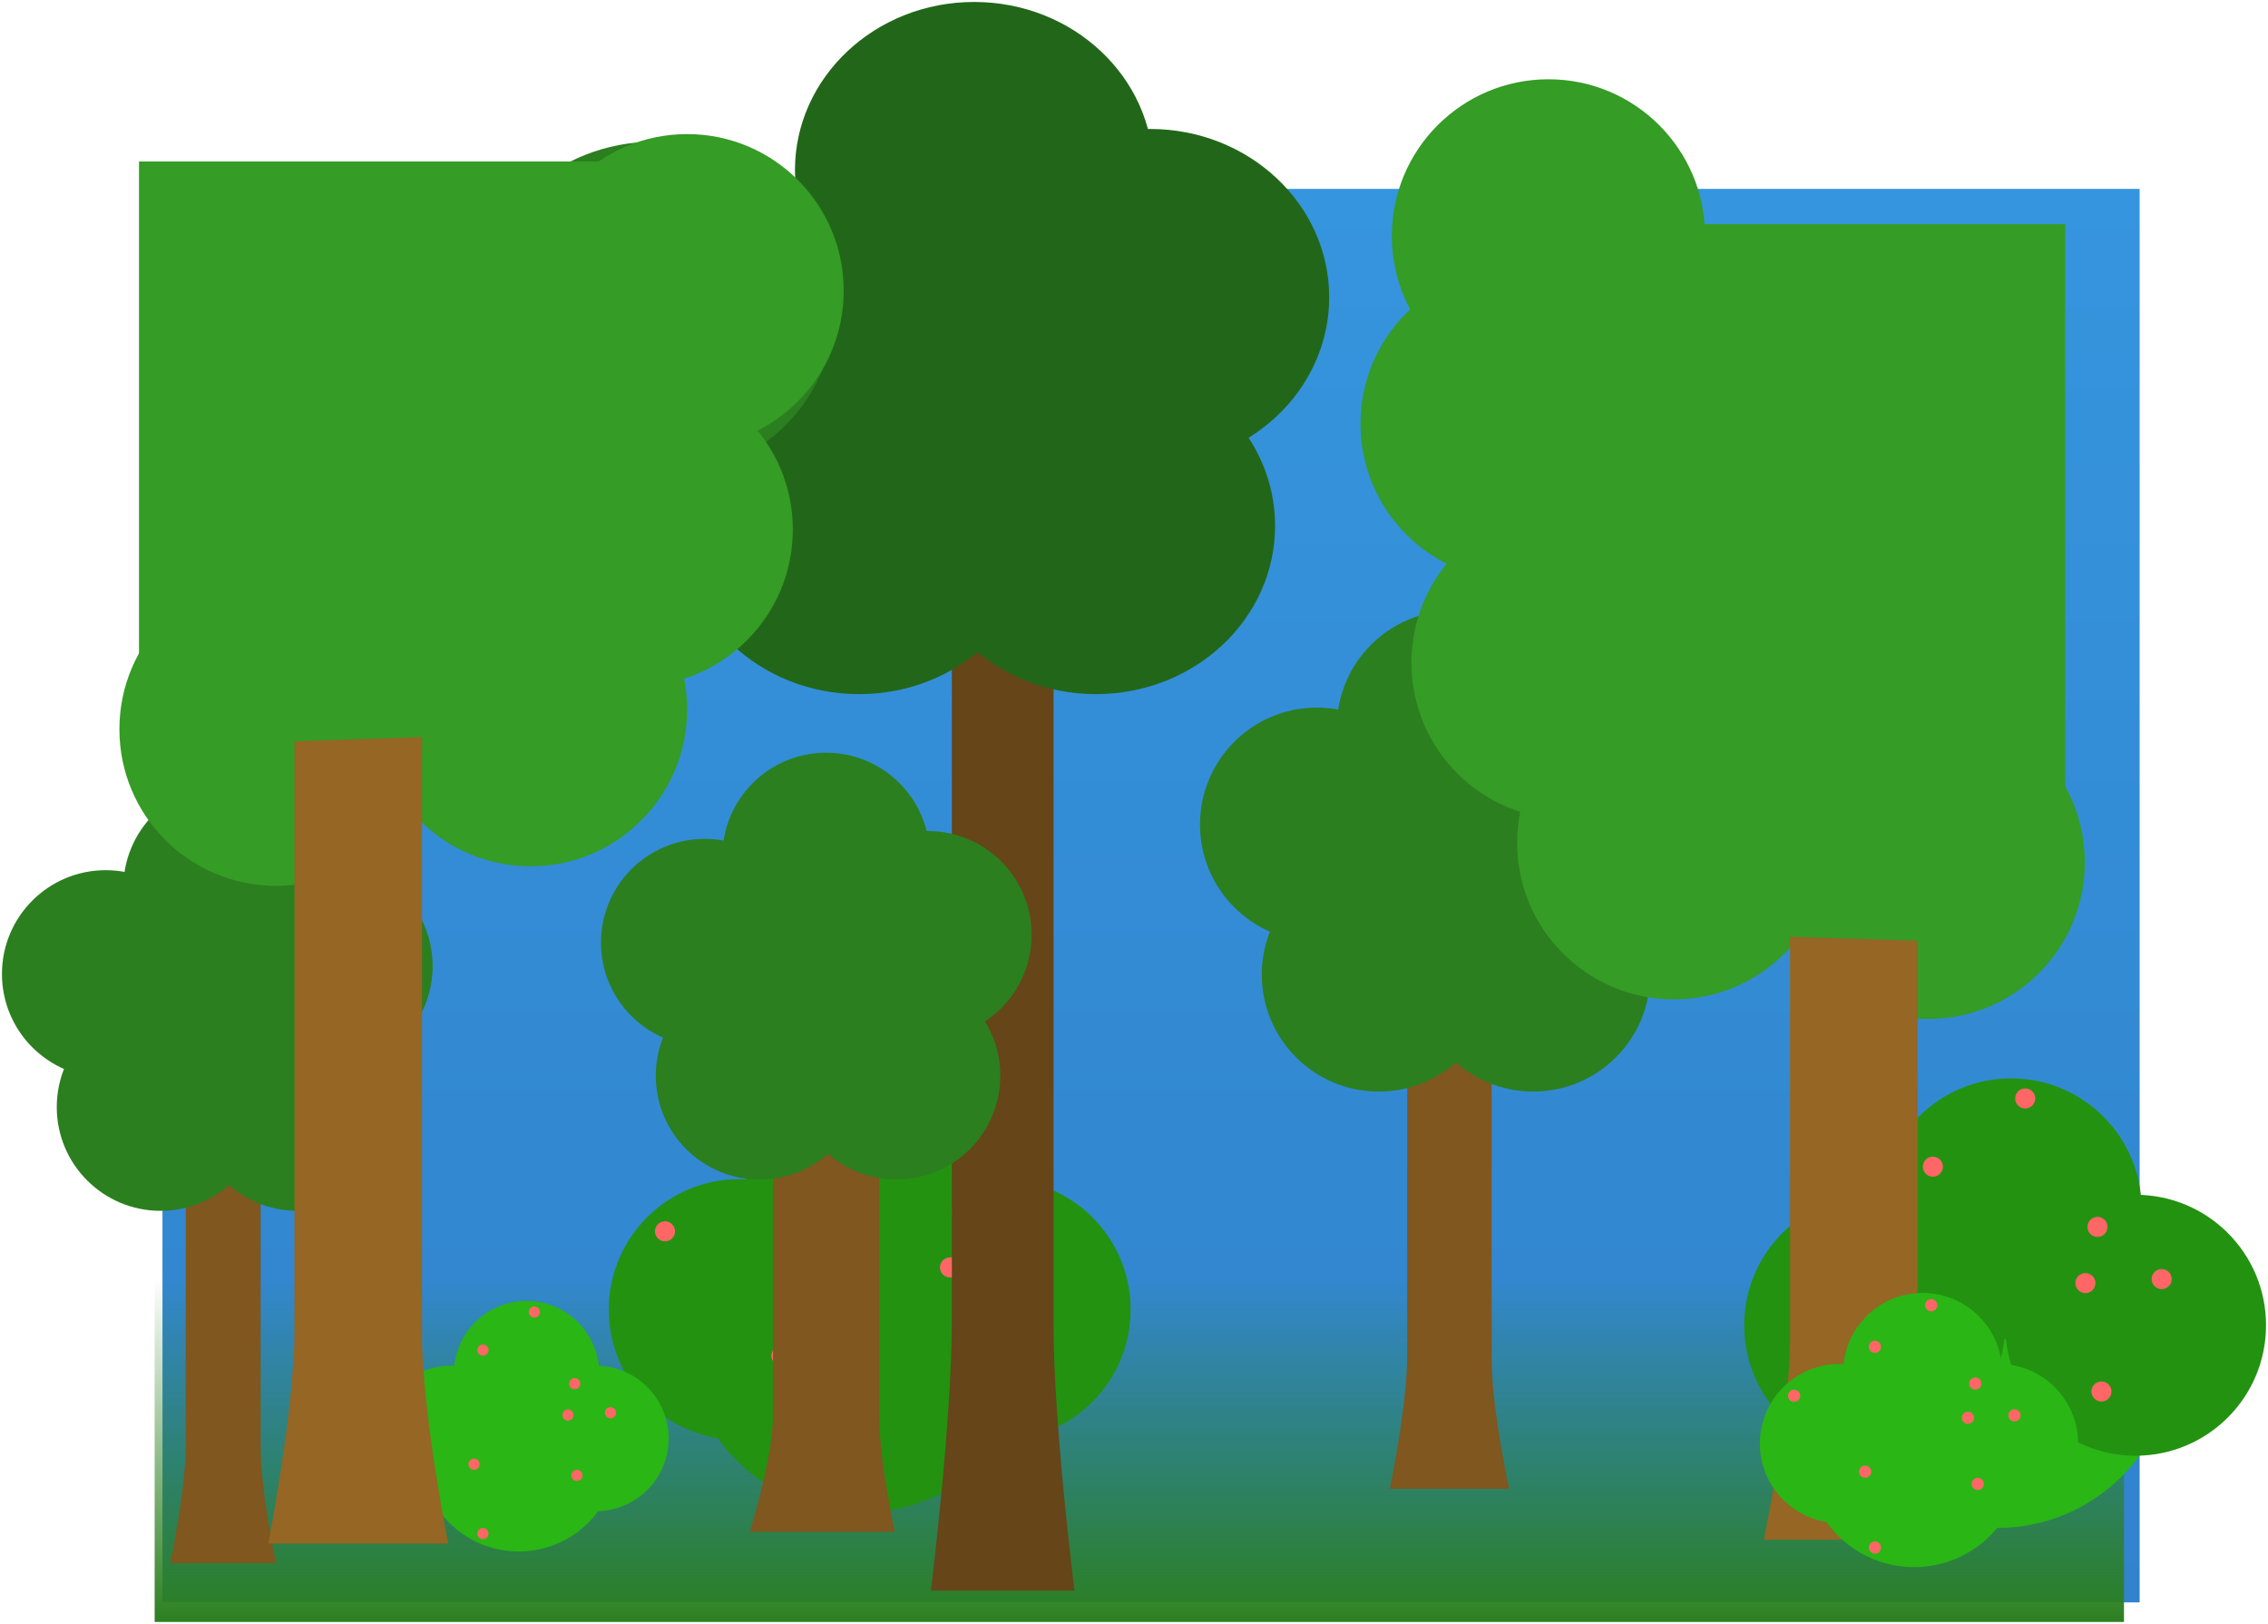 <svg xmlns="http://www.w3.org/2000/svg" xmlns:xlink="http://www.w3.org/1999/xlink" version="1.1" width="579.286" height="414.746" viewBox="-0.5 -0.5 579.286 414.746"><defs><linearGradient x1="250.5" y1="-12" x2="250.5" y2="349" gradientUnits="userSpaceOnUse" id="color-1"><stop offset="0" stop-color="#3595de"/><stop offset="1" stop-color="#3183cc"/></linearGradient><linearGradient x1="247.5" y1="266" x2="247.5" y2="354" gradientUnits="userSpaceOnUse" id="color-2"><stop offset="0" stop-color="#2b7f1f" stop-opacity="0"/><stop offset="1" stop-color="#2b7f1f"/></linearGradient></defs><g><g data-paper-data="{&quot;isPaintingLayer&quot;:true}" fill-rule="nonzero" stroke-linecap="butt" stroke-linejoin="miter" stroke-miterlimit="10" stroke-dasharray="" stroke-dashoffset="0" font-family="none" font-weight="none" font-size="none" text-anchor="none" style="mix-blend-mode: normal"><path d="M-2,349v-361h505v361z" data-paper-data="{&quot;origPos&quot;:null}" fill="url(#color-1)" stroke-width="0" stroke="none" transform="matrix(1,0,0,1,43,59.746)"/><path d="M-4,354v-88h503v88z" data-paper-data="{&quot;origPos&quot;:null}" fill="url(#color-2)" stroke-width="0" stroke="none" transform="matrix(1,0,0,1,43,59.746)"/><g data-paper-data="{&quot;origPos&quot;:null}"><path d="M421.48,284.888c0,-24.915 20.197,-45.112 45.112,-45.112c24.915,0 45.112,20.197 45.112,45.112c0,24.915 -20.197,45.112 -45.112,45.112c-24.915,0 -45.112,-20.197 -45.112,-45.112z" fill="#2ab615" stroke-width="0" stroke="none" transform="matrix(1,0,0,1,43,59.746)"/><path d="M402,278.224c0,-18.403 14.919,-33.321 33.321,-33.321c18.403,0 33.321,14.919 33.321,33.321c0,18.403 -14.919,33.321 -33.321,33.321c-18.403,0 -33.321,-14.919 -33.321,-33.321z" data-paper-data="{&quot;origPos&quot;:null}" fill="#239211" stroke-width="0" stroke="none" transform="matrix(1,0,0,1,43,59.746)"/><path d="M436.859,248.491c0,-18.403 14.919,-33.321 33.321,-33.321c18.403,0 33.321,14.919 33.321,33.321c0,18.403 -14.919,33.321 -33.321,33.321c-18.403,0 -33.321,-14.919 -33.321,-33.321z" data-paper-data="{&quot;origPos&quot;:null}" fill="#239211" stroke-width="0" stroke="none" transform="matrix(1,0,0,1,43,59.746)"/><path d="M468.643,278.224c0,-18.403 14.919,-33.321 33.321,-33.321c18.403,0 33.321,14.919 33.321,33.321c0,18.403 -14.919,33.321 -33.321,33.321c-18.403,0 -33.321,-14.919 -33.321,-33.321z" data-paper-data="{&quot;origPos&quot;:null}" fill="#239211" stroke-width="0" stroke="none" transform="matrix(1,0,0,1,43,59.746)"/><path d="M 490.625 297.471 C 490.625 296.055 491.772 294.908 493.188 294.908 C 494.603 294.908 495.751 296.055 495.751 297.471 C 495.751 298.887 494.603 300.034 493.188 300.034 C 491.772 300.034 490.625 298.887 490.625 297.471 Z " fill="#ff6666" stroke-width="0.5" stroke="none"/><path d="M 532.661 312.85 C 532.661 311.435 533.809 310.287 535.224 310.287 C 536.64 310.287 537.787 311.435 537.787 312.85 C 537.787 314.266 536.64 315.413 535.224 315.413 C 533.809 315.413 532.661 314.266 532.661 312.85 Z " fill="#ff6666" stroke-width="0.5" stroke="none"/><path d="M 486.524 349.76 C 486.524 348.344 487.671 347.197 489.087 347.197 C 490.502 347.197 491.65 348.344 491.65 349.76 C 491.65 351.176 490.502 352.323 489.087 352.323 C 487.671 352.323 486.524 351.176 486.524 349.76 Z " fill="#ff6666" stroke-width="0.5" stroke="none"/><path d="M 456.791 317.976 C 456.791 316.561 457.938 315.413 459.354 315.413 C 460.769 315.413 461.917 316.561 461.917 317.976 C 461.917 319.392 460.769 320.54 459.354 320.54 C 457.938 320.54 456.791 319.392 456.791 317.976 Z " fill="#ff6666" stroke-width="0.5" stroke="none"/><path d="M 549.065 326.179 C 549.065 324.763 550.213 323.615 551.629 323.615 C 553.044 323.615 554.192 324.763 554.192 326.179 C 554.192 327.594 553.044 328.742 551.629 328.742 C 550.213 328.742 549.065 327.594 549.065 326.179 Z " fill="#ff6666" stroke-width="0.5" stroke="none"/><path d="M 529.585 327.204 C 529.585 325.788 530.733 324.641 532.148 324.641 C 533.564 324.641 534.712 325.788 534.712 327.204 C 534.712 328.62 533.564 329.767 532.148 329.767 C 530.733 329.767 529.585 328.62 529.585 327.204 Z " fill="#ff6666" stroke-width="0.5" stroke="none"/><path d="M 490.625 381.543 C 490.625 380.128 491.772 378.98 493.188 378.98 C 494.603 378.98 495.751 380.128 495.751 381.543 C 495.751 382.959 494.603 384.107 493.188 384.107 C 491.772 384.107 490.625 382.959 490.625 381.543 Z " fill="#ff6666" stroke-width="0.5" stroke="none"/><path d="M 533.686 354.886 C 533.686 353.471 534.834 352.323 536.25 352.323 C 537.665 352.323 538.813 353.471 538.813 354.886 C 538.813 356.302 537.665 357.45 536.25 357.45 C 534.834 357.45 533.686 356.302 533.686 354.886 Z " fill="#ff6666" stroke-width="0.5" stroke="none"/><path d="M 514.206 280.041 C 514.206 278.626 515.354 277.478 516.769 277.478 C 518.185 277.478 519.332 278.626 519.332 280.041 C 519.332 281.457 518.185 282.604 516.769 282.604 C 515.354 282.604 514.206 281.457 514.206 280.041 Z " fill="#ff6666" stroke-width="0.5" stroke="none"/></g><g data-paper-data="{&quot;origPos&quot;:null}"><path d="M131.48,280.888c0,-24.915 20.197,-45.112 45.112,-45.112c24.915,0 45.112,20.197 45.112,45.112c0,24.915 -20.197,45.112 -45.112,45.112c-24.915,0 -45.112,-20.197 -45.112,-45.112z" fill="#239211" stroke-width="0" stroke="none" transform="matrix(1,0,0,1,43,59.746)"/><path d="M112,274.224c0,-18.403 14.919,-33.321 33.321,-33.321c18.403,0 33.321,14.919 33.321,33.321c0,18.403 -14.919,33.321 -33.321,33.321c-18.403,0 -33.321,-14.919 -33.321,-33.321z" data-paper-data="{&quot;origPos&quot;:null}" fill="#239211" stroke-width="0" stroke="none" transform="matrix(1,0,0,1,43,59.746)"/><path d="M146.859,244.491c0,-18.403 14.919,-33.321 33.321,-33.321c18.403,0 33.321,14.919 33.321,33.321c0,18.403 -14.919,33.321 -33.321,33.321c-18.403,0 -33.321,-14.919 -33.321,-33.321z" data-paper-data="{&quot;origPos&quot;:null}" fill="#239211" stroke-width="0" stroke="none" transform="matrix(1,0,0,1,43,59.746)"/><path d="M178.643,274.224c0,-18.403 14.919,-33.321 33.321,-33.321c18.403,0 33.321,14.919 33.321,33.321c0,18.403 -14.919,33.321 -33.321,33.321c-18.403,0 -33.321,-14.919 -33.321,-33.321z" data-paper-data="{&quot;origPos&quot;:null}" fill="#239211" stroke-width="0" stroke="none" transform="matrix(1,0,0,1,43,59.746)"/><path d="M 200.625 293.471 C 200.625 292.055 201.772 290.908 203.188 290.908 C 204.603 290.908 205.751 292.055 205.751 293.471 C 205.751 294.887 204.603 296.034 203.188 296.034 C 201.772 296.034 200.625 294.887 200.625 293.471 Z " fill="#ff6666" stroke-width="0.5" stroke="none"/><path d="M 242.661 308.85 C 242.661 307.435 243.809 306.287 245.224 306.287 C 246.64 306.287 247.787 307.435 247.787 308.85 C 247.787 310.266 246.64 311.413 245.224 311.413 C 243.809 311.413 242.661 310.266 242.661 308.85 Z " fill="#ff6666" stroke-width="0.5" stroke="none"/><path d="M 196.524 345.76 C 196.524 344.344 197.671 343.197 199.087 343.197 C 200.502 343.197 201.65 344.344 201.65 345.76 C 201.65 347.176 200.502 348.323 199.087 348.323 C 197.671 348.323 196.524 347.176 196.524 345.76 Z " fill="#ff6666" stroke-width="0.5" stroke="none"/><path d="M 166.791 313.976 C 166.791 312.561 167.938 311.413 169.354 311.413 C 170.769 311.413 171.917 312.561 171.917 313.976 C 171.917 315.392 170.769 316.54 169.354 316.54 C 167.938 316.54 166.791 315.392 166.791 313.976 Z " fill="#ff6666" stroke-width="0.5" stroke="none"/><path d="M 259.065 322.179 C 259.065 320.763 260.213 319.615 261.629 319.615 C 263.044 319.615 264.192 320.763 264.192 322.179 C 264.192 323.594 263.044 324.742 261.629 324.742 C 260.213 324.742 259.065 323.594 259.065 322.179 Z " fill="#ff6666" stroke-width="0.5" stroke="none"/><path d="M 239.585 323.204 C 239.585 321.788 240.733 320.641 242.148 320.641 C 243.564 320.641 244.712 321.788 244.712 323.204 C 244.712 324.62 243.564 325.767 242.148 325.767 C 240.733 325.767 239.585 324.62 239.585 323.204 Z " fill="#ff6666" stroke-width="0.5" stroke="none"/><path d="M 200.625 377.543 C 200.625 376.128 201.772 374.98 203.188 374.98 C 204.603 374.98 205.751 376.128 205.751 377.543 C 205.751 378.959 204.603 380.107 203.188 380.107 C 201.772 380.107 200.625 378.959 200.625 377.543 Z " fill="#ff6666" stroke-width="0.5" stroke="none"/><path d="M 243.686 350.886 C 243.686 349.471 244.834 348.323 246.25 348.323 C 247.665 348.323 248.813 349.471 248.813 350.886 C 248.813 352.302 247.665 353.45 246.25 353.45 C 244.834 353.45 243.686 352.302 243.686 350.886 Z " fill="#ff6666" stroke-width="0.5" stroke="none"/><path d="M 224.206 276.041 C 224.206 274.626 225.354 273.478 226.769 273.478 C 228.185 273.478 229.332 274.626 229.332 276.041 C 229.332 277.457 228.185 278.604 226.769 278.604 C 225.354 278.604 224.206 277.457 224.206 276.041 Z " fill="#ff6666" stroke-width="0.5" stroke="none"/></g><path d="M194.273,346c0,0 5.348,-43.211 5.348,-69.133c0,-77.766 0,-210.11 0,-210.11h25.975c0,0 0,135.286 0,211.465c0,25.393 5.348,67.777 5.348,67.777z" data-paper-data="{&quot;origPos&quot;:null}" fill="#664518" stroke-width="0" stroke="none" transform="matrix(1,0,0,1,43,59.746)"/><path d="M140.545,35.132c0,-33.589 29,-60.819 64.773,-60.819c35.773,0 64.773,27.23 64.773,60.819c0,33.589 -29,60.819 -64.773,60.819c-35.773,0 -64.773,-27.23 -64.773,-60.819z" data-paper-data="{&quot;origPos&quot;:null}" fill="#226719" stroke-width="0" stroke="none" transform="matrix(1,0,0,1,43,59.746)"/><path d="M204.455,15.67c0,-23.736 20.493,-42.979 45.773,-42.979c25.28,0 45.773,19.242 45.773,42.979c0,23.736 -20.493,42.979 -45.773,42.979c-25.28,0 -45.773,-19.242 -45.773,-42.979z" data-paper-data="{&quot;origPos&quot;:null}" fill="#226719" stroke-width="0" stroke="none" transform="matrix(1,0,0,1,43,59.746)"/><path d="M190.636,74.056c0,-23.736 20.493,-42.979 45.773,-42.979c25.28,0 45.773,19.242 45.773,42.979c0,23.736 -20.493,42.979 -45.773,42.979c-25.28,0 -45.773,-19.242 -45.773,-42.979z" data-paper-data="{&quot;origPos&quot;:null}" fill="#226719" stroke-width="0" stroke="none" transform="matrix(1,0,0,1,43,59.746)"/><path d="M130.182,74.056c0,-23.736 20.493,-42.979 45.773,-42.979c25.28,0 45.773,19.242 45.773,42.979c0,23.736 -20.493,42.979 -45.773,42.979c-25.28,0 -45.773,-19.242 -45.773,-42.979z" data-paper-data="{&quot;origPos&quot;:null}" fill="#226719" stroke-width="0" stroke="none" transform="matrix(1,0,0,1,43,59.746)"/><path d="M78,18.913c0,-23.736 20.493,-42.979 45.773,-42.979c25.28,0 45.773,19.242 45.773,42.979c0,23.736 -20.493,42.979 -45.773,42.979c-25.28,0 -45.773,-19.242 -45.773,-42.979z" data-paper-data="{&quot;origPos&quot;:null}" fill="#2b7f1f" stroke-width="0" stroke="none" transform="matrix(1,0,0,1,43,59.746)"/><path d="M159.545,-16.767c0,-23.736 20.493,-42.979 45.773,-42.979c25.28,0 45.773,19.242 45.773,42.979c0,23.736 -20.493,42.979 -45.773,42.979c-25.28,0 -45.773,-19.242 -45.773,-42.979z" data-paper-data="{&quot;origPos&quot;:null}" fill="#226719" stroke-width="0" stroke="none" transform="matrix(1,0,0,1,43,59.746)"/><g data-paper-data="{&quot;origPos&quot;:null}"><path d="M0,339c0,0 3.94,-18.724 3.94,-29.956c0,-33.697 0,-91.044 0,-91.044h19.139c0,0 0,58.622 0,91.631c0,11.003 3.94,29.369 3.94,29.369z" data-paper-data="{&quot;origPos&quot;:null}" fill="#7f571f" stroke-width="0" stroke="none" transform="matrix(1,0,0,1,43,59.746)"/><path d="M-23,198.5c0,-20.711 16.789,-37.5 37.5,-37.5c20.711,0 37.5,16.789 37.5,37.5c0,20.711 -16.789,37.5 -37.5,37.5c-20.711,0 -37.5,-16.789 -37.5,-37.5z" data-paper-data="{&quot;origPos&quot;:null}" fill="#2b7f1f" stroke-width="0" stroke="none" transform="matrix(1,0,0,1,43,59.746)"/><path d="M14,186.5c0,-14.636 11.864,-26.5 26.5,-26.5c14.636,0 26.5,11.864 26.5,26.5c0,14.636 -11.864,26.5 -26.5,26.5c-14.636,0 -26.5,-11.864 -26.5,-26.5z" data-paper-data="{&quot;origPos&quot;:null}" fill="#2b7f1f" stroke-width="0" stroke="none" transform="matrix(1,0,0,1,43,59.746)"/><path d="M6,222.5c0,-14.636 11.864,-26.5 26.5,-26.5c14.636,0 26.5,11.864 26.5,26.5c0,14.636 -11.864,26.5 -26.5,26.5c-14.636,0 -26.5,-11.864 -26.5,-26.5z" data-paper-data="{&quot;origPos&quot;:null}" fill="#2b7f1f" stroke-width="0" stroke="none" transform="matrix(1,0,0,1,43,59.746)"/><path d="M-29,222.5c0,-14.636 11.864,-26.5 26.5,-26.5c14.636,0 26.5,11.864 26.5,26.5c0,14.636 -11.864,26.5 -26.5,26.5c-14.636,0 -26.5,-11.864 -26.5,-26.5z" data-paper-data="{&quot;origPos&quot;:null}" fill="#2b7f1f" stroke-width="0" stroke="none" transform="matrix(1,0,0,1,43,59.746)"/><path d="M-43,188.5c0,-14.636 11.864,-26.5 26.5,-26.5c14.636,0 26.5,11.864 26.5,26.5c0,14.636 -11.864,26.5 -26.5,26.5c-14.636,0 -26.5,-11.864 -26.5,-26.5z" data-paper-data="{&quot;origPos&quot;:null}" fill="#2b7f1f" stroke-width="0" stroke="none" transform="matrix(1,0,0,1,43,59.746)"/><path d="M-12,166.5c0,-14.636 11.864,-26.5 26.5,-26.5c14.636,0 26.5,11.864 26.5,26.5c0,14.636 -11.864,26.5 -26.5,26.5c-14.636,0 -26.5,-11.864 -26.5,-26.5z" data-paper-data="{&quot;origPos&quot;:null}" fill="#2b7f1f" stroke-width="0" stroke="none" transform="matrix(1,0,0,1,43,59.746)"/></g><g data-paper-data="{&quot;origPos&quot;:null}"><path d="M311.473,320c0,0 4.442,-21.107 4.442,-33.769c0,-37.986 0,-102.631 0,-102.631h21.575c0,0 0,66.083 0,103.293c0,12.404 4.442,33.107 4.442,33.107z" data-paper-data="{&quot;origPos&quot;:null}" fill="#7f571f" stroke-width="0" stroke="none" transform="matrix(1,0,0,1,43,59.746)"/><path d="M285.545,161.618c0,-23.347 18.926,-42.273 42.273,-42.273c23.347,0 42.273,18.926 42.273,42.273c0,23.347 -18.926,42.273 -42.273,42.273c-23.347,0 -42.273,-18.926 -42.273,-42.273z" data-paper-data="{&quot;origPos&quot;:null}" fill="#2b7f1f" stroke-width="0" stroke="none" transform="matrix(1,0,0,1,43,59.746)"/><path d="M327.255,148.091c0,-16.498 13.374,-29.873 29.873,-29.873c16.498,0 29.873,13.374 29.873,29.873c0,16.498 -13.374,29.873 -29.873,29.873c-16.498,0 -29.873,-13.374 -29.873,-29.873z" data-paper-data="{&quot;origPos&quot;:null}" fill="#2b7f1f" stroke-width="0" stroke="none" transform="matrix(1,0,0,1,43,59.746)"/><path d="M318.236,188.673c0,-16.498 13.374,-29.873 29.873,-29.873c16.498,0 29.873,13.374 29.873,29.873c0,16.498 -13.374,29.873 -29.873,29.873c-16.498,0 -29.873,-13.374 -29.873,-29.873z" data-paper-data="{&quot;origPos&quot;:null}" fill="#2b7f1f" stroke-width="0" stroke="none" transform="matrix(1,0,0,1,43,59.746)"/><path d="M278.782,188.673c0,-16.498 13.374,-29.873 29.873,-29.873c16.498,0 29.873,13.374 29.873,29.873c0,16.498 -13.374,29.873 -29.873,29.873c-16.498,0 -29.873,-13.374 -29.873,-29.873z" data-paper-data="{&quot;origPos&quot;:null}" fill="#2b7f1f" stroke-width="0" stroke="none" transform="matrix(1,0,0,1,43,59.746)"/><path d="M263,150.345c0,-16.498 13.374,-29.873 29.873,-29.873c16.498,0 29.873,13.374 29.873,29.873c0,16.498 -13.374,29.873 -29.873,29.873c-16.498,0 -29.873,-13.374 -29.873,-29.873z" data-paper-data="{&quot;origPos&quot;:null}" fill="#2b7f1f" stroke-width="0" stroke="none" transform="matrix(1,0,0,1,43,59.746)"/><path d="M297.945,125.545c0,-16.498 13.374,-29.873 29.873,-29.873c16.498,0 29.873,13.374 29.873,29.873c0,16.498 -13.374,29.873 -29.873,29.873c-16.498,0 -29.873,-13.374 -29.873,-29.873z" data-paper-data="{&quot;origPos&quot;:null}" fill="#2b7f1f" stroke-width="0" stroke="none" transform="matrix(1,0,0,1,43,59.746)"/></g><g data-paper-data="{&quot;origPos&quot;:null}"><path d="M148,331c0,0 5.94,-18.724 5.94,-29.956c0,-33.697 0,-91.044 0,-91.044h27.139c0,0 0,58.622 0,91.631c0,11.003 3.94,29.369 3.94,29.369z" data-paper-data="{&quot;origPos&quot;:null}" fill="#7f571f" stroke-width="0" stroke="none" transform="matrix(1,0,0,1,43,59.746)"/><path d="M130,190.5c0,-20.711 16.789,-37.5 37.5,-37.5c20.711,0 37.5,16.789 37.5,37.5c0,20.711 -16.789,37.5 -37.5,37.5c-20.711,0 -37.5,-16.789 -37.5,-37.5z" data-paper-data="{&quot;origPos&quot;:null}" fill="#2b7f1f" stroke-width="0" stroke="none" transform="matrix(1,0,0,1,43,59.746)"/><path d="M167,178.5c0,-14.636 11.864,-26.5 26.5,-26.5c14.636,0 26.5,11.864 26.5,26.5c0,14.636 -11.864,26.5 -26.5,26.5c-14.636,0 -26.5,-11.864 -26.5,-26.5z" data-paper-data="{&quot;origPos&quot;:null}" fill="#2b7f1f" stroke-width="0" stroke="none" transform="matrix(1,0,0,1,43,59.746)"/><path d="M159,214.5c0,-14.636 11.864,-26.5 26.5,-26.5c14.636,0 26.5,11.864 26.5,26.5c0,14.636 -11.864,26.5 -26.5,26.5c-14.636,0 -26.5,-11.864 -26.5,-26.5z" data-paper-data="{&quot;origPos&quot;:null}" fill="#2b7f1f" stroke-width="0" stroke="none" transform="matrix(1,0,0,1,43,59.746)"/><path d="M124,214.5c0,-14.636 11.864,-26.5 26.5,-26.5c14.636,0 26.5,11.864 26.5,26.5c0,14.636 -11.864,26.5 -26.5,26.5c-14.636,0 -26.5,-11.864 -26.5,-26.5z" data-paper-data="{&quot;origPos&quot;:null}" fill="#2b7f1f" stroke-width="0" stroke="none" transform="matrix(1,0,0,1,43,59.746)"/><path d="M110,180.5c0,-14.636 11.864,-26.5 26.5,-26.5c14.636,0 26.5,11.864 26.5,26.5c0,14.636 -11.864,26.5 -26.5,26.5c-14.636,0 -26.5,-11.864 -26.5,-26.5z" data-paper-data="{&quot;origPos&quot;:null}" fill="#2b7f1f" stroke-width="0" stroke="none" transform="matrix(1,0,0,1,43,59.746)"/><path d="M141,158.5c0,-14.636 11.864,-26.5 26.5,-26.5c14.636,0 26.5,11.864 26.5,26.5c0,14.636 -11.864,26.5 -26.5,26.5c-14.636,0 -26.5,-11.864 -26.5,-26.5z" data-paper-data="{&quot;origPos&quot;:null}" fill="#2b7f1f" stroke-width="0" stroke="none" transform="matrix(1,0,0,1,43,59.746)"/></g><g data-paper-data="{&quot;origPos&quot;:null}"><path d="M63.857,310.857c0,-13.886 11.257,-25.143 25.143,-25.143c13.886,0 25.143,11.257 25.143,25.143c0,13.886 -11.257,25.143 -25.143,25.143c-13.886,0 -25.143,-11.257 -25.143,-25.143z" fill="#2ab615" stroke-width="0" stroke="none" transform="matrix(1,0,0,1,43,59.746)"/><path d="M53,307.143c0,-10.257 8.315,-18.571 18.571,-18.571c10.257,0 18.571,8.315 18.571,18.571c0,10.257 -8.315,18.571 -18.571,18.571c-10.257,0 -18.571,-8.315 -18.571,-18.571z" data-paper-data="{&quot;origPos&quot;:null}" fill="#2ab615" stroke-width="0" stroke="none" transform="matrix(1,0,0,1,43,59.746)"/><path d="M72.429,290.571c0,-10.257 8.315,-18.571 18.571,-18.571c10.257,0 18.571,8.315 18.571,18.571c0,10.257 -8.315,18.571 -18.571,18.571c-10.257,0 -18.571,-8.315 -18.571,-18.571z" data-paper-data="{&quot;origPos&quot;:null}" fill="#2ab615" stroke-width="0" stroke="none" transform="matrix(1,0,0,1,43,59.746)"/><path d="M90.143,307.143c0,-10.257 8.315,-18.571 18.571,-18.571c10.257,0 18.571,8.315 18.571,18.571c0,10.257 -8.315,18.571 -18.571,18.571c-10.257,0 -18.571,-8.315 -18.571,-18.571z" data-paper-data="{&quot;origPos&quot;:null}" fill="#2ab615" stroke-width="0" stroke="none" transform="matrix(1,0,0,1,43,59.746)"/><path d="M 121.429 344.317 C 121.429 343.528 122.068 342.889 122.857 342.889 C 123.646 342.889 124.286 343.528 124.286 344.317 C 124.286 345.106 123.646 345.746 122.857 345.746 C 122.068 345.746 121.429 345.106 121.429 344.317 Z " fill="#ff6666" stroke-width="0.5" stroke="none"/><path d="M 144.857 352.889 C 144.857 352.1 145.497 351.46 146.286 351.46 C 147.075 351.46 147.714 352.1 147.714 352.889 C 147.714 353.678 147.075 354.317 146.286 354.317 C 145.497 354.317 144.857 353.678 144.857 352.889 Z " fill="#ff6666" stroke-width="0.5" stroke="none"/><path d="M 119.143 373.46 C 119.143 372.671 119.782 372.031 120.571 372.031 C 121.36 372.031 122 372.671 122 373.46 C 122 374.249 121.36 374.889 120.571 374.889 C 119.782 374.889 119.143 374.249 119.143 373.46 Z " fill="#ff6666" stroke-width="0.5" stroke="none"/><path d="M 102.571 355.746 C 102.571 354.957 103.211 354.317 104 354.317 C 104.789 354.317 105.429 354.957 105.429 355.746 C 105.429 356.535 104.789 357.174 104 357.174 C 103.211 357.174 102.571 356.535 102.571 355.746 Z " fill="#ff6666" stroke-width="0.5" stroke="none"/><path d="M 154 360.317 C 154 359.528 154.64 358.889 155.429 358.889 C 156.218 358.889 156.857 359.528 156.857 360.317 C 156.857 361.106 156.218 361.746 155.429 361.746 C 154.64 361.746 154 361.106 154 360.317 Z " fill="#ff6666" stroke-width="0.5" stroke="none"/><path d="M 143.143 360.889 C 143.143 360.1 143.782 359.46 144.571 359.46 C 145.36 359.46 146 360.1 146 360.889 C 146 361.678 145.36 362.317 144.571 362.317 C 143.782 362.317 143.143 361.678 143.143 360.889 Z " fill="#ff6666" stroke-width="0.5" stroke="none"/><path d="M 121.429 391.174 C 121.429 390.385 122.068 389.746 122.857 389.746 C 123.646 389.746 124.286 390.385 124.286 391.174 C 124.286 391.963 123.646 392.603 122.857 392.603 C 122.068 392.603 121.429 391.963 121.429 391.174 Z " fill="#ff6666" stroke-width="0.5" stroke="none"/><path d="M 145.429 376.317 C 145.429 375.528 146.068 374.889 146.857 374.889 C 147.646 374.889 148.286 375.528 148.286 376.317 C 148.286 377.106 147.646 377.746 146.857 377.746 C 146.068 377.746 145.429 377.106 145.429 376.317 Z " fill="#ff6666" stroke-width="0.5" stroke="none"/><path d="M 134.571 334.603 C 134.571 333.814 135.211 333.174 136 333.174 C 136.789 333.174 137.429 333.814 137.429 334.603 C 137.429 335.392 136.789 336.031 136 336.031 C 135.211 336.031 134.571 335.392 134.571 334.603 Z " fill="#ff6666" stroke-width="0.5" stroke="none"/></g><path d="M92,14c0,-22.091 17.909,-40 40,-40c22.091,0 40,17.909 40,40c0,22.091 -17.909,40 -40,40c-22.091,0 -40,-17.909 -40,-40z" data-paper-data="{&quot;origPos&quot;:null}" fill="#359c25" stroke-width="0" stroke="none" transform="matrix(1,0,0,1,43,59.746)"/><path d="M79,75c0,-22.091 17.909,-40 40,-40c22.091,0 40,17.909 40,40c0,22.091 -17.909,40 -40,40c-22.091,0 -40,-17.909 -40,-40z" data-paper-data="{&quot;origPos&quot;:null}" fill="#359c25" stroke-width="0" stroke="none" transform="matrix(1,0,0,1,43,59.746)"/><path d="M52,121c0,-22.091 17.909,-40 40,-40c22.091,0 40,17.909 40,40c0,22.091 -17.909,40 -40,40c-22.091,0 -40,-17.909 -40,-40z" data-paper-data="{&quot;origPos&quot;:null}" fill="#359c25" stroke-width="0" stroke="none" transform="matrix(1,0,0,1,43,59.746)"/><path d="M-13,126c0,-22.091 17.909,-40 40,-40c22.091,0 40,17.909 40,40c0,22.091 -17.909,40 -40,40c-22.091,0 -40,-17.909 -40,-40z" data-paper-data="{&quot;origPos&quot;:null}" fill="#359c25" stroke-width="0" stroke="none" transform="matrix(1,0,0,1,43,59.746)"/><path d="M-8,134v-153h118v153z" data-paper-data="{&quot;origPos&quot;:null}" fill="#359c25" stroke-width="0" stroke="none" transform="matrix(1,0,0,1,43,59.746)"/><path d="M25,334c0,0 6.708,-34.024 6.708,-54.435c0,-58.734 0,-150.497 0,-150.497l32.583,-1.067c0,0 0,93.065 0,152.632c0,19.994 6.708,53.368 6.708,53.368z" data-paper-data="{&quot;origPos&quot;:null}" fill="#956624" stroke-width="0" stroke="none" transform="matrix(1,0,0,1,43,59.746)"/><path d="M344,88c-22.091,0 -40,-17.909 -40,-40c0,-22.091 17.909,-40 40,-40c22.091,0 40,17.909 40,40c0,22.091 -17.909,40 -40,40z" data-paper-data="{&quot;origPos&quot;:null,&quot;index&quot;:null}" fill="#359c25" stroke-width="0" stroke="none" transform="matrix(1,0,0,1,43,59.746)"/><path d="M357,149c-22.091,0 -40,-17.909 -40,-40c0,-22.091 17.909,-40 40,-40c22.091,0 40,17.909 40,40c0,22.091 -17.909,40 -40,40z" data-paper-data="{&quot;origPos&quot;:null,&quot;index&quot;:null}" fill="#359c25" stroke-width="0" stroke="none" transform="matrix(1,0,0,1,43,59.746)"/><path d="M384,195c-22.091,0 -40,-17.909 -40,-40c0,-22.091 17.909,-40 40,-40c22.091,0 40,17.909 40,40c0,22.091 -17.909,40 -40,40z" data-paper-data="{&quot;origPos&quot;:null,&quot;index&quot;:null}" fill="#359c25" stroke-width="0" stroke="none" transform="matrix(1,0,0,1,43,59.746)"/><path d="M366,168v-171h118v171z" data-paper-data="{&quot;origPos&quot;:null,&quot;index&quot;:null}" fill="#359c25" stroke-width="0" stroke="none" transform="matrix(1,0,0,1,43,59.746)"/><path d="M352,40c-22.091,0 -40,-17.909 -40,-40c0,-22.091 17.909,-40 40,-40c22.091,0 40,17.909 40,40c0,22.091 -17.909,40 -40,40z" data-paper-data="{&quot;origPos&quot;:null,&quot;index&quot;:null}" fill="#359c25" stroke-width="0" stroke="none" transform="matrix(1,0,0,1,43,59.746)"/><path d="M449,200c-22.091,0 -40,-17.909 -40,-40c0,-22.091 17.909,-40 40,-40c22.091,0 40,17.909 40,40c0,22.091 -17.909,40 -40,40z" data-paper-data="{&quot;origPos&quot;:null,&quot;index&quot;:null}" fill="#359c25" stroke-width="0" stroke="none" transform="matrix(1,0,0,1,43,59.746)"/><path d="M407,333c0,0 6.708,-32.085 6.708,-51.333c0,-40.067 0,-102.667 0,-102.667l32.583,1.007c0,0 0,62.6 0,102.667c0,18.855 6.708,50.327 6.708,50.327z" data-paper-data="{&quot;origPos&quot;:null}" fill="#956624" stroke-width="0" stroke="none" transform="matrix(1,0,0,1,43,59.746)"/><g data-paper-data="{&quot;origPos&quot;:null}"><path d="M417.88,312.488c0,-15.194 12.318,-27.512 27.512,-27.512c15.194,0 27.512,12.318 27.512,27.512c0,15.194 -12.318,27.512 -27.512,27.512c-15.194,0 -27.512,-12.318 -27.512,-27.512z" fill="#2ab615" stroke-width="0" stroke="none" transform="matrix(1,0,0,1,43,59.746)"/><path d="M406,308.424c0,-11.223 9.098,-20.321 20.321,-20.321c11.223,0 20.321,9.098 20.321,20.321c0,11.223 -9.098,20.321 -20.321,20.321c-11.223,0 -20.321,-9.098 -20.321,-20.321z" data-paper-data="{&quot;origPos&quot;:null}" fill="#2ab615" stroke-width="0" stroke="none" transform="matrix(1,0,0,1,43,59.746)"/><path d="M427.259,290.291c0,-11.223 9.098,-20.321 20.321,-20.321c11.223,0 20.321,9.098 20.321,20.321c0,11.223 -9.098,20.321 -20.321,20.321c-11.223,0 -20.321,-9.098 -20.321,-20.321z" data-paper-data="{&quot;origPos&quot;:null}" fill="#2ab615" stroke-width="0" stroke="none" transform="matrix(1,0,0,1,43,59.746)"/><path d="M446.643,308.424c0,-11.223 9.098,-20.321 20.321,-20.321c11.223,0 20.321,9.098 20.321,20.321c0,11.223 -9.098,20.321 -20.321,20.321c-11.223,0 -20.321,-9.098 -20.321,-20.321z" data-paper-data="{&quot;origPos&quot;:null}" fill="#2ab615" stroke-width="0" stroke="none" transform="matrix(1,0,0,1,43,59.746)"/><path d="M 476.825 343.471 C 476.825 342.608 477.525 341.908 478.388 341.908 C 479.251 341.908 479.951 342.608 479.951 343.471 C 479.951 344.334 479.251 345.034 478.388 345.034 C 477.525 345.034 476.825 344.334 476.825 343.471 Z " fill="#ff6666" stroke-width="0.5" stroke="none"/><path d="M 502.461 352.85 C 502.461 351.987 503.161 351.287 504.024 351.287 C 504.887 351.287 505.587 351.987 505.587 352.85 C 505.587 353.713 504.887 354.413 504.024 354.413 C 503.161 354.413 502.461 353.713 502.461 352.85 Z " fill="#ff6666" stroke-width="0.5" stroke="none"/><path d="M 474.324 375.36 C 474.324 374.497 475.024 373.797 475.887 373.797 C 476.75 373.797 477.45 374.497 477.45 375.36 C 477.45 376.223 476.75 376.923 475.887 376.923 C 475.024 376.923 474.324 376.223 474.324 375.36 Z " fill="#ff6666" stroke-width="0.5" stroke="none"/><path d="M 456.191 355.976 C 456.191 355.113 456.89 354.413 457.754 354.413 C 458.617 354.413 459.317 355.113 459.317 355.976 C 459.317 356.84 458.617 357.54 457.754 357.54 C 456.89 357.54 456.191 356.84 456.191 355.976 Z " fill="#ff6666" stroke-width="0.5" stroke="none"/><path d="M 512.465 360.979 C 512.465 360.115 513.165 359.416 514.029 359.416 C 514.892 359.416 515.592 360.115 515.592 360.979 C 515.592 361.842 514.892 362.542 514.029 362.542 C 513.165 362.542 512.465 361.842 512.465 360.979 Z " fill="#ff6666" stroke-width="0.5" stroke="none"/><path d="M 500.585 361.604 C 500.585 360.741 501.285 360.041 502.148 360.041 C 503.012 360.041 503.712 360.741 503.712 361.604 C 503.712 362.467 503.012 363.167 502.148 363.167 C 501.285 363.167 500.585 362.467 500.585 361.604 Z " fill="#ff6666" stroke-width="0.5" stroke="none"/><path d="M 476.825 394.743 C 476.825 393.88 477.525 393.18 478.388 393.18 C 479.251 393.18 479.951 393.88 479.951 394.743 C 479.951 395.607 479.251 396.307 478.388 396.307 C 477.525 396.307 476.825 395.607 476.825 394.743 Z " fill="#ff6666" stroke-width="0.5" stroke="none"/><path d="M 503.086 378.486 C 503.086 377.623 503.786 376.923 504.649 376.923 C 505.513 376.923 506.213 377.623 506.213 378.486 C 506.213 379.35 505.513 380.05 504.649 380.05 C 503.786 380.05 503.086 379.35 503.086 378.486 Z " fill="#ff6666" stroke-width="0.5" stroke="none"/><path d="M 491.206 332.841 C 491.206 331.978 491.906 331.278 492.769 331.278 C 493.632 331.278 494.332 331.978 494.332 332.841 C 494.332 333.705 493.633 334.404 492.769 334.404 C 491.906 334.404 491.206 333.705 491.206 332.841 Z " fill="#ff6666" stroke-width="0.5" stroke="none"/></g></g></g></svg>
